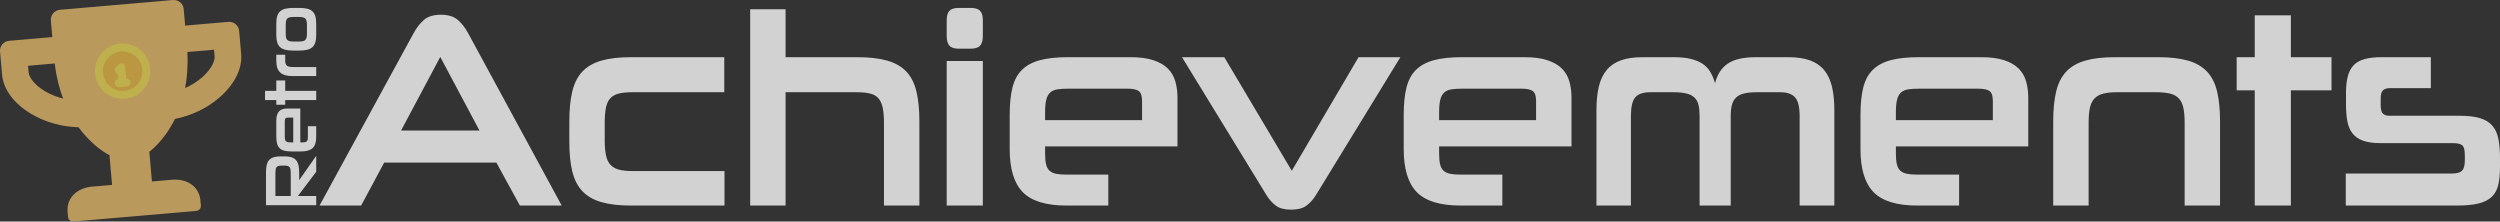 <?xml version="1.0" encoding="UTF-8"?>
<svg width="632px" height="56px" viewBox="0 0 632 56" version="1.1" xmlns="http://www.w3.org/2000/svg" xmlns:xlink="http://www.w3.org/1999/xlink">
    <rect x="0" y="0" width="632" height="56" fill="#333333" stroke="none"/>
    <title>auto-retroachievements</title>
    <g id="Page-1" stroke="none" stroke-width="1" fill="none" fill-rule="evenodd" opacity="0.78">
        <g id="Achievements" transform="translate(-4, -32)">
            <g id="auto-retroachievements" transform="translate(4, 32)">
                <path d="M57.718,5.528 L46.807,6.471 L46.441,2.297 C46.385,1.632 46.064,1.017 45.55,0.588 C45.036,0.159 44.372,-0.049 43.703,0.01 L15.157,2.475 C14.488,2.531 13.87,2.85 13.439,3.361 C13.007,3.872 12.799,4.532 12.859,5.197 L13.223,9.371 L2.308,10.313 C1.64,10.369 1.022,10.687 0.59,11.198 C0.159,11.708 -0.05,12.368 0.01,13.032 L0.52,18.877 C0.846,22.6 3.542,26.224 7.935,28.821 C11.447,30.903 15.596,32.057 19.857,32.172 C23.628,37.324 27.675,39.234 27.675,39.234 L28.331,46.744 L23.294,47.178 C19.59,47.498 16.767,49.919 17.089,53.6 L17.199,54.853 C17.259,55.542 17.874,56.055 18.567,55.995 L49.63,53.313 C50.324,53.252 50.839,52.644 50.781,51.953 L50.672,50.699 C50.351,47.019 47.148,45.118 43.443,45.439 L38.407,45.873 L37.751,38.365 C37.751,38.365 41.407,35.788 44.226,30.068 C48.414,29.223 52.302,27.375 55.39,24.723 C59.256,21.412 61.291,17.38 60.966,13.656 L60.456,7.813 C60.399,7.148 60.078,6.533 59.564,6.105 C59.05,5.676 58.386,5.468 57.718,5.528 Z M11.385,23.067 C8.666,21.451 7.342,19.505 7.236,18.296 L7.09,16.627 L13.827,16.044 C14.231,19.436 14.992,22.376 15.957,24.921 C14.351,24.526 12.81,23.902 11.385,23.067 L11.385,23.067 Z M54.253,14.236 C54.398,15.914 52.722,18.161 50.99,19.646 C49.729,20.715 48.317,21.594 46.8,22.257 C47.305,19.586 47.549,16.559 47.357,13.149 L54.107,12.567 L54.253,14.236 L54.253,14.236 Z" id="Shape" fill="#E0B668" fill-rule="nonzero"></path>
                <path d="M30.48,12.023 C33.781,11.737 36.689,14.18 36.977,17.48 C37.263,20.781 34.82,23.689 31.52,23.977 C28.219,24.262 25.311,21.819 25.023,18.519 C24.737,15.218 27.18,12.31 30.48,12.023 L30.48,12.023 Z" id="Path" fill="#E1B347"></path>
                <path d="M30.406,11.025 C31.377,10.943 32.355,11.063 33.278,11.379 C34.807,11.913 36.107,12.955 36.962,14.331 C37.702,15.541 38.061,16.947 37.991,18.364 C37.93,19.524 37.581,20.652 36.977,21.644 C36.207,22.903 35.061,23.888 33.701,24.462 C32.167,25.098 30.458,25.173 28.874,24.673 C27.633,24.274 26.528,23.538 25.679,22.549 C24.74,21.447 24.164,20.082 24.029,18.641 C23.926,17.512 24.098,16.375 24.531,15.327 C25.145,13.855 26.239,12.634 27.634,11.861 C28.49,11.393 29.434,11.108 30.406,11.025 L30.406,11.025 Z M30.559,13.02 C29.591,13.107 28.669,13.473 27.905,14.074 C26.862,14.904 26.189,16.112 26.031,17.436 C25.912,18.511 26.141,19.596 26.686,20.53 C27.41,21.75 28.612,22.61 30,22.902 C31.121,23.129 32.286,22.966 33.302,22.442 C34.395,21.869 35.241,20.916 35.68,19.762 C36.14,18.528 36.099,17.163 35.565,15.959 C35.111,14.954 34.341,14.125 33.372,13.599 C32.511,13.136 31.533,12.935 30.559,13.02 Z" id="Shape" fill="#E6D554" fill-rule="nonzero"></path>
                <path d="M29.798,18.707 C29.44,18.624 29.154,18.359 29.05,18.012 C28.965,17.708 29.03,17.383 29.226,17.134 L29.247,17.108 L29.892,16.353 C30.062,16.157 30.301,16.032 30.561,16.005 L30.594,16.002 L30.628,16 C30.983,15.993 31.317,16.168 31.51,16.462 C31.614,16.627 31.666,16.818 31.662,17.012 L31.913,19.859 L31.941,19.857 C31.967,19.856 31.972,19.855 31.998,19.856 C32.381,19.859 32.731,20.074 32.902,20.412 C33.066,20.753 33.021,21.157 32.786,21.456 C32.613,21.666 32.361,21.8 32.087,21.826 L30.088,21.997 C29.784,22.019 29.486,21.908 29.274,21.693 C29.026,21.431 28.938,21.058 29.045,20.715 C29.124,20.476 29.291,20.274 29.515,20.15 C29.637,20.084 29.775,20.044 29.915,20.03 L29.798,18.707 L29.798,18.707 Z" id="Path" fill="#E6D554" fill-rule="nonzero"></path>
                <path d="M79.939,43.417 L75.321,49.546 L79.939,49.546 L79.939,51.867 L67.243,51.867 L67.243,43.663 C67.243,42.925 67.298,42.296 67.41,41.773 C67.521,41.251 67.721,40.824 68.005,40.491 C68.291,40.158 68.682,39.915 69.179,39.761 C69.675,39.608 70.301,39.53 71.059,39.53 L71.934,39.53 C72.666,39.53 73.271,39.613 73.748,39.777 C74.226,39.941 74.605,40.194 74.885,40.537 C75.163,40.88 75.359,41.312 75.47,41.835 C75.582,42.357 75.638,42.977 75.638,43.694 L75.638,45.538 L79.939,39.392 L79.939,43.417 L79.939,43.417 Z M71.208,41.866 C70.873,41.866 70.599,41.896 70.389,41.958 C70.198,42.006 70.028,42.114 69.905,42.265 C69.793,42.409 69.718,42.608 69.681,42.864 C69.64,43.18 69.621,43.498 69.625,43.816 L69.625,49.546 L73.498,49.546 L73.498,43.816 C73.498,43.438 73.478,43.123 73.441,42.872 C73.404,42.621 73.33,42.422 73.218,42.273 C73.096,42.118 72.926,42.007 72.734,41.958 C72.523,41.896 72.244,41.866 71.896,41.866 L71.208,41.866 L71.208,41.866 Z M75.917,35.997 L76.383,35.997 C76.693,35.997 76.942,35.976 77.128,35.936 C77.293,35.906 77.445,35.828 77.565,35.713 C77.677,35.593 77.751,35.444 77.779,35.283 C77.816,35.103 77.835,34.881 77.835,34.615 L77.835,31.911 L79.939,31.911 L79.939,34.615 C79.939,35.936 79.635,36.878 79.026,37.442 C78.418,38.005 77.444,38.286 76.103,38.286 L73.776,38.286 C73.045,38.286 72.427,38.227 71.925,38.11 C71.421,37.992 71.019,37.787 70.714,37.495 C70.41,37.203 70.189,36.817 70.054,36.335 C69.917,35.854 69.848,35.244 69.848,34.507 L69.848,30.482 C69.848,29.888 69.917,29.394 70.054,29 C70.189,28.605 70.38,28.293 70.621,28.062 C70.863,27.832 71.155,27.671 71.496,27.578 C71.857,27.484 72.23,27.437 72.604,27.44 L75.917,27.44 L75.917,35.997 L75.917,35.997 Z M72.827,29.73 C72.492,29.73 72.269,29.798 72.157,29.936 C72.045,30.076 71.99,30.318 71.99,30.667 L71.99,34.477 C71.99,34.763 72.005,35.004 72.036,35.199 C72.057,35.373 72.132,35.536 72.25,35.667 C72.383,35.796 72.551,35.884 72.734,35.921 C72.945,35.972 73.231,35.997 73.59,35.997 L74.131,35.997 L74.131,29.73 L72.827,29.73 L72.827,29.73 Z M79.939,25.305 L72.101,25.305 L72.101,26.473 L69.848,26.473 L69.848,25.305 L67,25.305 L67,22.97 L69.848,22.97 L69.848,20.343 L72.101,20.343 L72.101,22.97 L79.939,22.97 L79.939,25.305 L79.939,25.305 Z M79.939,19.237 L74.093,19.237 C73.336,19.237 72.69,19.166 72.157,19.022 C71.624,18.878 71.186,18.651 70.845,18.338 C70.492,18.008 70.232,17.592 70.091,17.132 C69.93,16.641 69.848,16.042 69.848,15.335 L69.848,13.845 L72.101,13.845 L72.101,15.274 C72.101,15.591 72.132,15.857 72.194,16.073 C72.257,16.287 72.361,16.459 72.51,16.587 C72.659,16.715 72.865,16.808 73.125,16.863 C73.386,16.92 73.715,16.948 74.112,16.948 L79.939,16.948 L79.939,19.237 L79.939,19.237 Z M79.939,8.79 C79.939,9.559 79.861,10.198 79.705,10.711 C79.55,11.222 79.303,11.633 78.962,11.94 C78.619,12.246 78.174,12.464 77.621,12.592 C77.068,12.72 76.389,12.785 75.582,12.785 L74.223,12.785 C73.417,12.785 72.734,12.72 72.175,12.592 C71.618,12.464 71.168,12.246 70.826,11.94 C70.484,11.633 70.237,11.222 70.082,10.711 C69.926,10.198 69.848,9.559 69.848,8.79 L69.848,6.01 C69.848,5.231 69.926,4.586 70.082,4.074 C70.237,3.562 70.487,3.152 70.836,2.845 C71.183,2.537 71.636,2.32 72.194,2.192 C72.753,2.065 73.435,2 74.242,2 L75.582,2 C76.389,2 77.068,2.065 77.621,2.192 C78.174,2.32 78.619,2.537 78.962,2.845 C79.303,3.152 79.55,3.562 79.705,4.074 C79.861,4.586 79.939,5.231 79.939,6.01 L79.939,8.79 Z M74.317,4.289 C73.894,4.289 73.547,4.317 73.274,4.374 C73.001,4.43 72.787,4.533 72.632,4.681 C72.477,4.83 72.371,5.036 72.315,5.303 C72.254,5.637 72.226,5.977 72.232,6.317 L72.232,8.483 C72.232,8.892 72.26,9.228 72.315,9.489 C72.371,9.75 72.477,9.955 72.632,10.104 C72.787,10.252 73.001,10.354 73.274,10.411 C73.547,10.468 73.894,10.495 74.317,10.495 L75.507,10.495 C75.93,10.495 76.274,10.468 76.541,10.411 C76.808,10.354 77.019,10.252 77.174,10.104 C77.329,9.955 77.438,9.75 77.5,9.489 C77.562,9.228 77.593,8.892 77.593,8.483 L77.593,6.317 C77.593,5.907 77.562,5.57 77.5,5.303 C77.438,5.036 77.329,4.83 77.174,4.681 C76.997,4.521 76.777,4.415 76.541,4.374 C76.2,4.311 75.854,4.283 75.507,4.289 L74.317,4.289 Z M125.48,41.098 L97.122,41.098 L91.295,51.962 L80.781,51.962 L104.572,8.367 C105.293,7.029 106.154,5.921 107.155,5.045 C108.157,4.168 109.599,3.73 111.481,3.73 C113.324,3.73 114.745,4.168 115.746,5.045 C116.748,5.921 117.609,7.029 118.33,8.367 L142,51.962 L131.427,51.962 L125.48,41.098 L125.48,41.098 Z M101.387,33.002 L121.213,33.002 L111.301,14.387 L101.387,33.002 Z M159.544,51.962 C156.541,51.962 154.036,51.674 152.035,51.097 C150.032,50.52 148.43,49.598 147.228,48.329 C146.026,47.06 145.176,45.4 144.675,43.346 C144.174,41.293 143.924,38.768 143.924,35.769 L143.924,30.718 C143.924,27.72 144.174,25.182 144.675,23.106 C145.176,21.03 146.026,19.357 147.228,18.089 C148.43,16.82 150.032,15.898 152.035,15.321 C154.036,14.745 156.541,14.455 159.544,14.455 L183.095,14.455 L183.095,23.313 L159.845,23.313 C158.443,23.313 157.291,23.429 156.39,23.659 C155.489,23.89 154.778,24.294 154.257,24.871 C153.737,25.447 153.376,26.243 153.176,27.258 C152.976,28.273 152.875,29.541 152.875,31.064 L152.875,35.493 C152.875,36.969 152.976,38.202 153.176,39.195 C153.376,40.187 153.737,40.983 154.257,41.582 C154.778,42.181 155.489,42.608 156.39,42.862 C157.291,43.116 158.443,43.243 159.845,43.243 L183.155,43.243 L183.155,51.962 L159.544,51.962 Z M223.467,51.962 L223.467,31.064 C223.467,29.495 223.358,28.203 223.137,27.188 C222.917,26.174 222.546,25.377 222.026,24.801 C221.505,24.224 220.784,23.833 219.863,23.625 C218.941,23.418 217.8,23.313 216.438,23.313 L198.595,23.313 L198.595,51.962 L189.644,51.962 L189.644,2.346 L198.595,2.346 L198.595,14.455 L216.679,14.455 C219.722,14.455 222.255,14.745 224.278,15.321 C226.301,15.898 227.914,16.82 229.114,18.089 C230.316,19.357 231.168,21.03 231.668,23.106 C232.169,25.182 232.42,27.72 232.42,30.718 L232.42,51.962 L223.467,51.962 L223.467,51.962 Z M239.328,51.962 L239.328,15.425 L248.46,15.425 L248.46,51.962 L239.328,51.962 Z M242.392,12.311 C241.27,12.311 240.479,12.057 240.019,11.549 C239.558,11.042 239.328,10.235 239.328,9.128 L239.328,5.114 C239.328,4.006 239.558,3.211 240.019,2.727 C240.479,2.242 241.27,2 242.392,2 L245.336,2 C246.498,2 247.309,2.242 247.769,2.727 C248.23,3.211 248.46,4.006 248.46,5.114 L248.46,9.128 C248.46,10.235 248.23,11.042 247.769,11.549 C247.309,12.057 246.498,12.311 245.336,12.311 L242.392,12.311 L242.392,12.311 Z M264.2,37.014 L264.2,38.745 C264.2,39.898 264.281,40.821 264.441,41.513 C264.601,42.205 264.892,42.747 265.312,43.139 C265.733,43.531 266.294,43.796 266.994,43.935 C267.696,44.074 268.566,44.142 269.608,44.142 L280.181,44.142 L280.181,51.962 L269.608,51.962 C264.441,51.962 260.756,50.832 258.553,48.571 C256.351,46.31 255.249,42.689 255.249,37.707 L255.249,29.057 C255.249,26.335 255.479,24.04 255.94,22.172 C256.4,20.303 257.201,18.804 258.343,17.674 C259.485,16.543 260.997,15.725 262.879,15.217 C264.762,14.71 267.144,14.455 270.028,14.455 L285.768,14.455 C288.092,14.455 290.025,14.71 291.566,15.217 C293.108,15.725 294.33,16.428 295.231,17.328 C296.133,18.227 296.763,19.312 297.124,20.58 C297.484,21.848 297.664,23.221 297.664,24.697 L297.664,37.014 L264.2,37.014 Z M288.712,25.527 C288.712,24.282 288.442,23.451 287.902,23.036 C287.36,22.621 286.409,22.414 285.048,22.414 L270.148,22.414 C269.027,22.414 268.086,22.471 267.325,22.587 C266.563,22.703 265.953,22.968 265.492,23.383 C265.031,23.798 264.701,24.398 264.501,25.182 C264.301,25.966 264.2,27.027 264.2,28.365 L264.2,30.372 L288.712,30.372 L288.712,25.527 Z M332.57,49.471 C331.889,50.532 331.098,51.385 330.197,52.032 C329.295,52.677 328.044,53 326.442,53 C324.76,53 323.478,52.677 322.597,52.032 C321.716,51.385 320.935,50.532 320.254,49.471 L298.806,14.455 L309.499,14.455 L326.562,43.174 L343.444,14.455 L354.017,14.455 L332.57,49.471 Z M363.81,37.014 L363.81,38.745 C363.81,39.898 363.891,40.821 364.051,41.513 C364.211,42.205 364.502,42.747 364.922,43.139 C365.343,43.531 365.904,43.796 366.604,43.935 C367.305,44.074 368.176,44.142 369.218,44.142 L379.792,44.142 L379.792,51.962 L369.218,51.962 C364.051,51.962 360.366,50.832 358.163,48.571 C355.96,46.31 354.859,42.689 354.859,37.707 L354.859,29.057 C354.859,26.335 355.089,24.04 355.549,22.172 C356.01,20.303 356.811,18.804 357.953,17.674 C359.094,16.543 360.607,15.725 362.489,15.217 C364.371,14.71 366.754,14.455 369.638,14.455 L385.378,14.455 C387.701,14.455 389.635,14.71 391.176,15.217 C392.718,15.725 393.94,16.428 394.841,17.328 C395.742,18.227 396.373,19.312 396.733,20.58 C397.094,21.848 397.275,23.221 397.275,24.697 L397.275,37.014 L363.81,37.014 Z M388.322,25.527 C388.322,24.282 388.052,23.451 387.511,23.036 C386.971,22.621 386.019,22.414 384.658,22.414 L369.758,22.414 C368.637,22.414 367.695,22.471 366.934,22.587 C366.173,22.703 365.562,22.968 365.102,23.383 C364.641,23.798 364.311,24.398 364.111,25.182 C363.911,25.966 363.81,27.027 363.81,28.365 L363.81,30.372 L388.322,30.372 L388.322,25.527 L388.322,25.527 Z M454.949,51.962 L454.949,29.403 C454.949,27.05 454.558,25.447 453.777,24.594 C452.996,23.741 451.745,23.313 450.023,23.313 L444.195,23.313 C442.874,23.313 441.783,23.418 440.921,23.625 C440.06,23.833 439.379,24.179 438.878,24.663 C438.378,25.147 438.028,25.77 437.827,26.532 C437.627,27.292 437.526,28.25 437.526,29.403 L437.526,51.962 L429.656,51.962 L429.656,29.403 C429.656,28.25 429.566,27.292 429.386,26.532 C429.206,25.77 428.865,25.147 428.365,24.663 C427.864,24.179 427.173,23.833 426.292,23.625 C425.411,23.418 424.29,23.313 422.928,23.313 L417.22,23.313 C415.418,23.313 414.147,23.741 413.405,24.594 C412.664,25.447 412.294,27.05 412.294,29.403 L412.294,51.962 L403.582,51.962 L403.582,27.88 C403.582,25.574 403.782,23.579 404.183,21.895 C404.583,20.211 405.245,18.816 406.165,17.708 C407.087,16.601 408.288,15.782 409.771,15.252 C411.252,14.722 413.075,14.455 415.238,14.455 L423.108,14.455 C424.749,14.455 426.162,14.595 427.343,14.871 C428.525,15.148 429.526,15.552 430.347,16.082 C431.159,16.603 431.837,17.302 432.33,18.124 C432.83,18.954 433.241,19.922 433.562,21.03 C434.123,18.816 435.193,17.166 436.776,16.082 C438.358,14.998 440.751,14.455 443.955,14.455 L452.065,14.455 C454.228,14.455 456.051,14.722 457.532,15.252 C459.015,15.782 460.217,16.601 461.138,17.708 C462.058,18.816 462.72,20.211 463.12,21.895 C463.521,23.579 463.721,25.574 463.721,27.88 L463.721,51.962 L454.949,51.962 L454.949,51.962 Z M479.281,37.014 L479.281,38.745 C479.281,39.898 479.361,40.821 479.521,41.513 C479.681,42.205 479.972,42.747 480.393,43.139 C480.813,43.531 481.374,43.796 482.075,43.935 C482.775,44.074 483.647,44.142 484.688,44.142 L495.262,44.142 L495.262,51.962 L484.688,51.962 C479.521,51.962 475.837,50.832 473.634,48.571 C471.431,46.31 470.329,42.689 470.329,37.707 L470.329,29.057 C470.329,26.335 470.56,24.04 471.02,22.172 C471.481,20.303 472.282,18.804 473.423,17.674 C474.565,16.543 476.077,15.725 477.959,15.217 C479.841,14.71 482.225,14.455 485.109,14.455 L500.849,14.455 C503.172,14.455 505.105,14.71 506.647,15.217 C508.189,15.725 509.411,16.428 510.312,17.328 C511.212,18.227 511.843,19.312 512.204,20.58 C512.565,21.848 512.745,23.221 512.745,24.697 L512.745,37.014 L479.281,37.014 L479.281,37.014 Z M503.793,25.527 C503.793,24.282 503.523,23.451 502.982,23.036 C502.441,22.621 501.49,22.414 500.128,22.414 L485.229,22.414 C484.108,22.414 483.166,22.471 482.405,22.587 C481.644,22.703 481.033,22.968 480.573,23.383 C480.112,23.798 479.782,24.398 479.582,25.182 C479.381,25.966 479.281,27.027 479.281,28.365 L479.281,30.372 L503.793,30.372 L503.793,25.527 L503.793,25.527 Z M552.276,51.962 L552.276,31.064 C552.276,29.495 552.166,28.215 551.946,27.223 C551.726,26.232 551.345,25.447 550.804,24.871 C550.263,24.294 549.523,23.89 548.582,23.659 C547.641,23.429 546.449,23.313 545.007,23.313 L535.274,23.313 C533.872,23.313 532.701,23.429 531.76,23.659 C530.818,23.89 530.067,24.294 529.506,24.871 C528.946,25.447 528.555,26.232 528.335,27.223 C528.115,28.215 528.005,29.495 528.005,31.064 L528.005,51.962 L519.053,51.962 L519.053,30.718 C519.053,27.72 519.303,25.182 519.804,23.106 C520.305,21.03 521.156,19.357 522.358,18.089 C523.558,16.82 525.161,15.898 527.163,15.321 C529.166,14.745 531.669,14.455 534.674,14.455 L545.547,14.455 C548.592,14.455 551.115,14.745 553.118,15.321 C555.12,15.898 556.722,16.82 557.924,18.089 C559.125,19.357 559.977,21.03 560.477,23.106 C560.978,25.182 561.228,27.72 561.228,30.718 L561.228,51.962 L552.276,51.962 L552.276,51.962 Z M570,51.962 L570,22.829 L565.434,22.829 L565.434,14.455 L570,14.455 L570,3.868 L579.131,3.868 L579.131,14.455 L589.405,14.455 L589.405,22.829 L579.131,22.829 L579.131,51.962 L570,51.962 Z M632,41.998 C632,43.842 631.86,45.4 631.579,46.668 C631.3,47.936 630.749,48.963 629.928,49.747 C629.106,50.532 627.985,51.097 626.563,51.443 C625.141,51.789 623.289,51.962 621.006,51.962 L593.009,51.962 L593.009,43.866 L619.864,43.866 C621.066,43.866 621.907,43.635 622.387,43.174 C622.869,42.712 623.109,41.836 623.109,40.545 L623.109,39.299 C623.109,37.914 622.879,37.049 622.418,36.704 C621.957,36.358 621.186,36.184 620.105,36.184 L601.841,36.184 C599.999,36.184 598.506,35.976 597.365,35.561 C596.224,35.146 595.332,34.523 594.692,33.693 C594.051,32.863 593.62,31.837 593.4,30.614 C593.179,29.391 593.07,27.95 593.07,26.289 L593.07,23.451 C593.07,21.837 593.22,20.453 593.521,19.3 C593.82,18.146 594.312,17.213 594.992,16.498 C595.673,15.782 596.594,15.263 597.756,14.94 C598.917,14.617 600.379,14.455 602.142,14.455 L614.517,14.455 L614.517,22.275 L604.305,22.275 C603.423,22.275 602.792,22.46 602.411,22.829 C602.031,23.198 601.841,23.867 601.841,24.836 L601.841,26.565 C601.841,27.627 602.021,28.342 602.381,28.711 C602.743,29.08 603.323,29.265 604.123,29.265 L621.787,29.265 C623.87,29.265 625.572,29.461 626.893,29.853 C628.216,30.245 629.256,30.868 630.017,31.721 C630.778,32.575 631.3,33.682 631.579,35.043 C631.86,36.404 632,38.076 632,40.06 L632,41.998 L632,41.998 Z" id="Shape" fill="#FFFFFF" fill-rule="nonzero"></path>
            </g>
        </g>
    </g>
</svg>